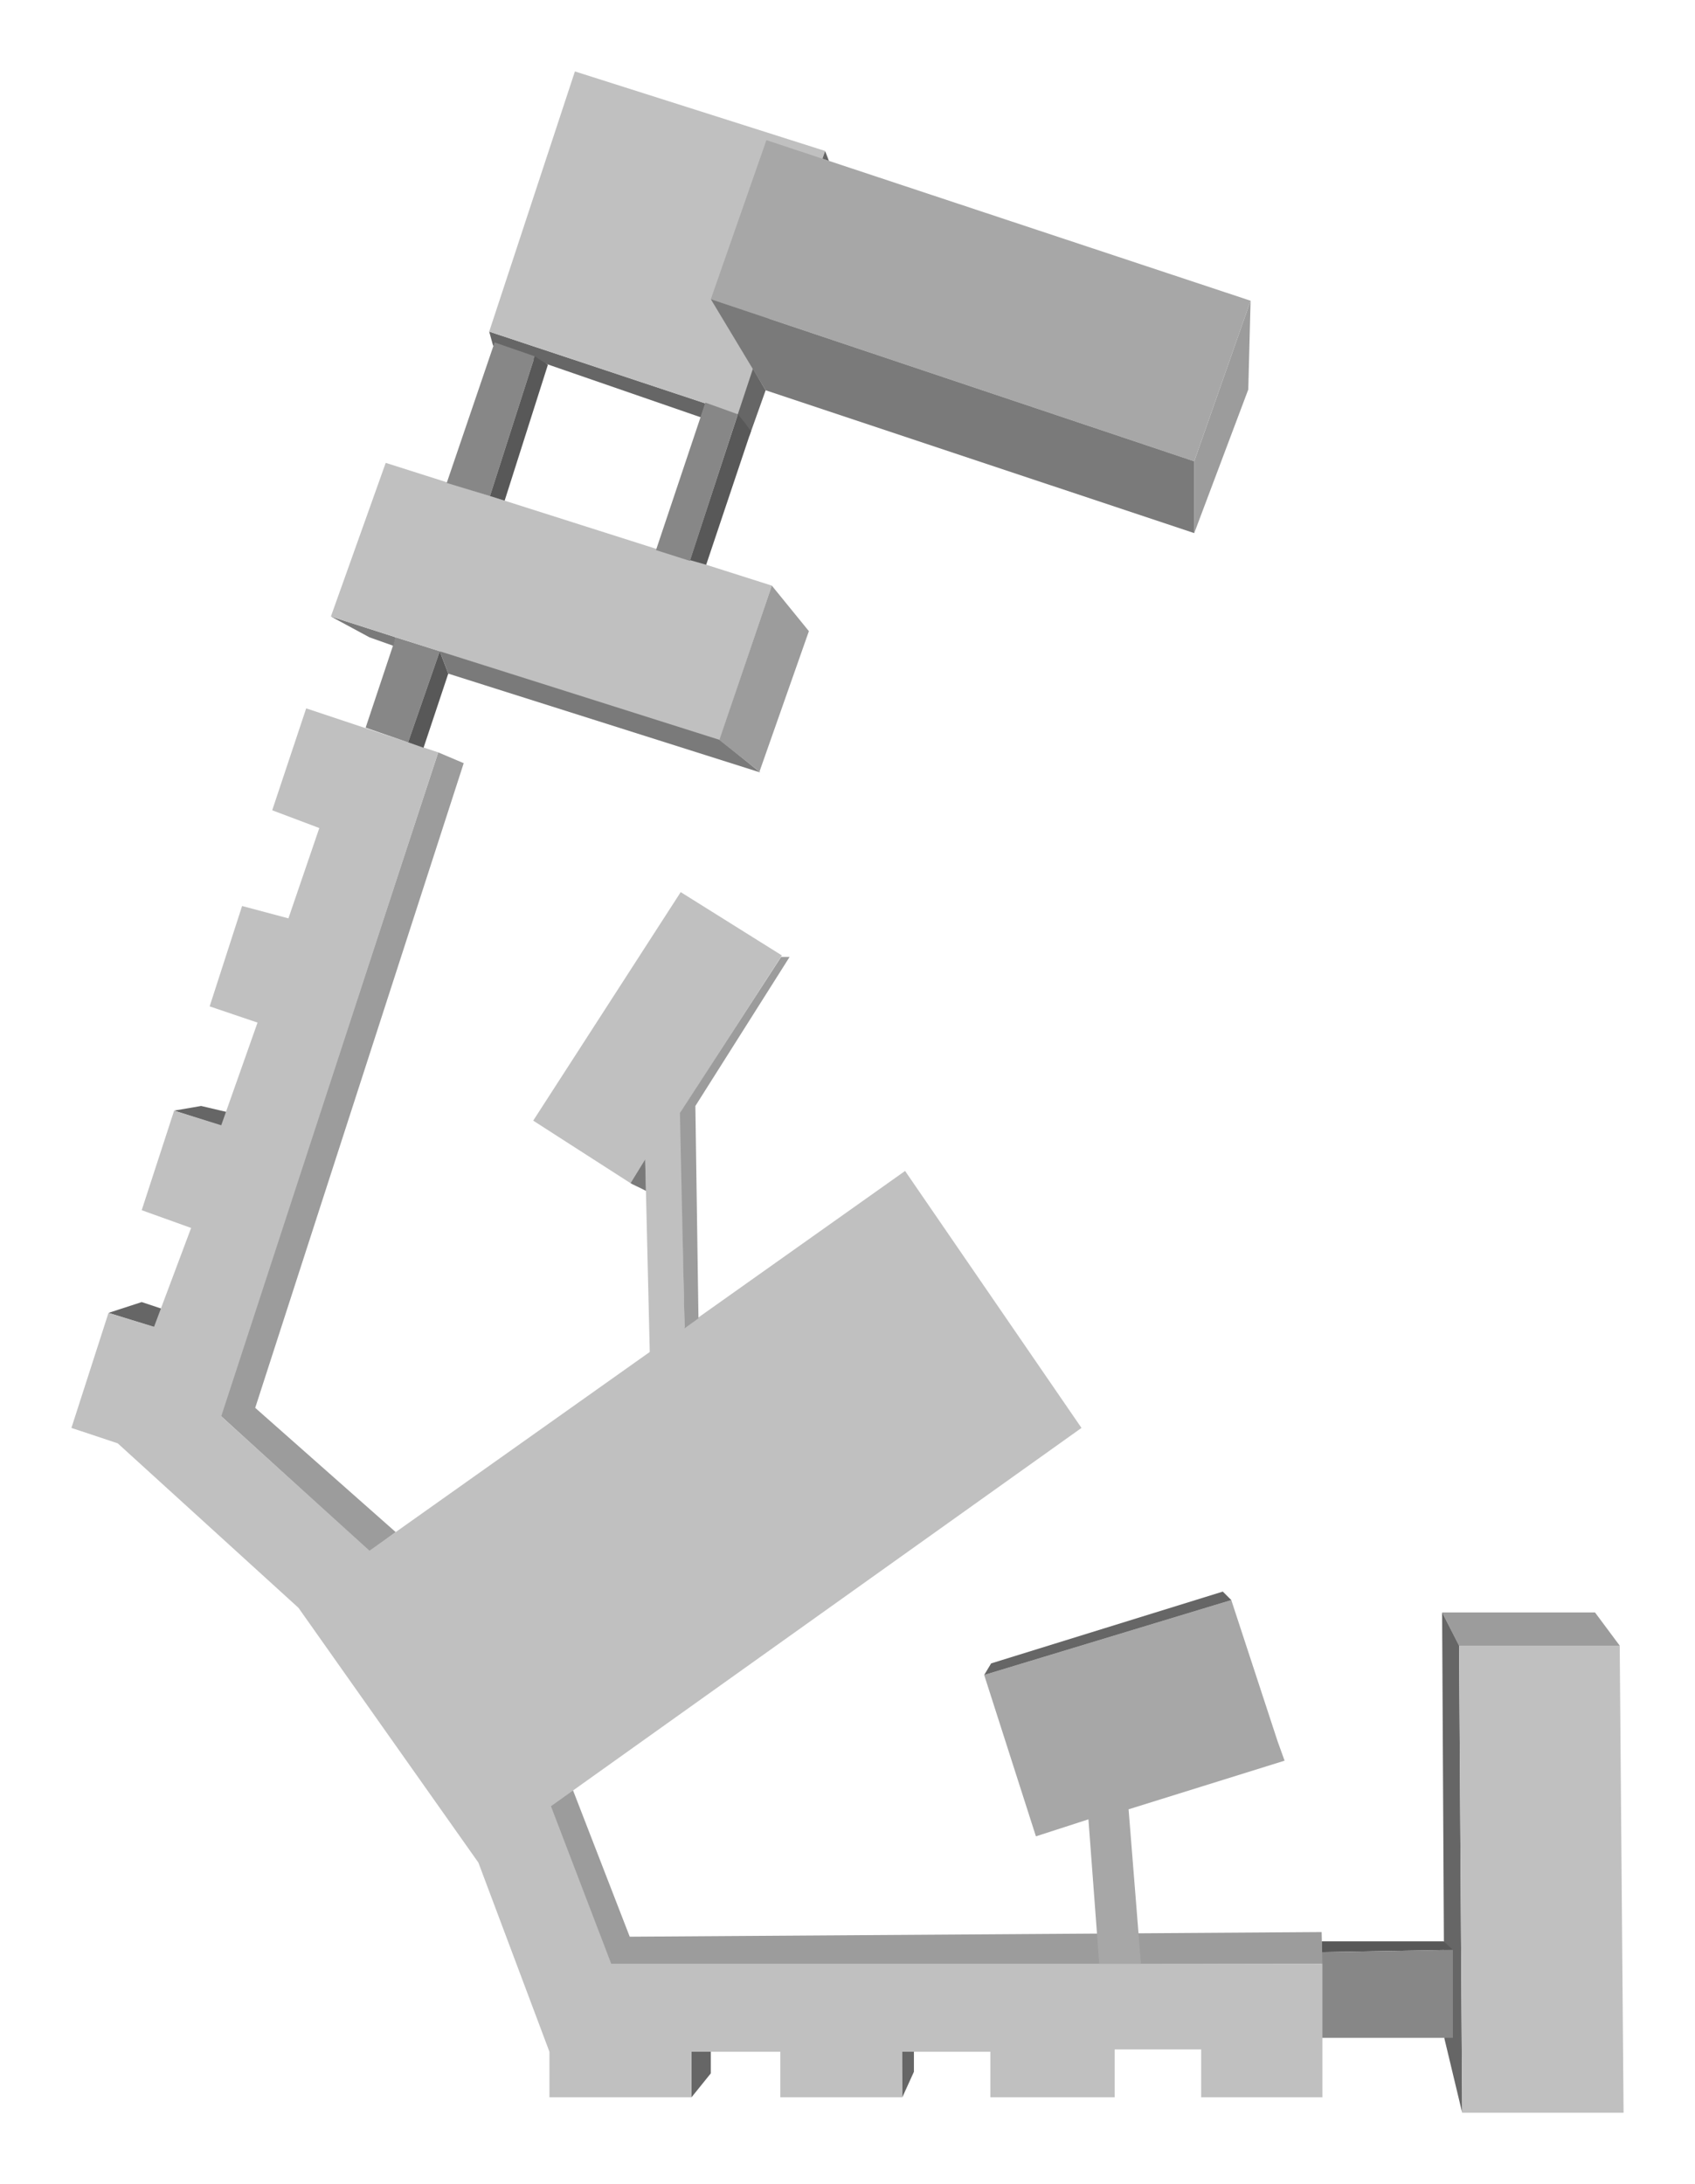<svg width="617" height="795" viewBox="0 0 617 795" fill="none" xmlns="http://www.w3.org/2000/svg">
<g filter="url(#filter0_d_77_155)">
<path d="M577.6 584.904H521.943L528.127 596.987H586.595L577.6 584.904Z" fill="#9C9C9C"/>
<path d="M529.251 767L522.786 740.023L521.943 584.904L528.127 596.987L529.251 767Z" fill="#666666"/>
<path d="M586.595 596.987H528.127L529.251 767H588L586.595 596.987Z" fill="#C0C0C0"/>
<path d="M522.505 704.615L525.878 707.706L478.092 708.549V704.615H522.505Z" fill="#585858"/>
<path d="M525.878 739.742H478.092V708.542L525.878 707.706V739.742Z" fill="#878787"/>
<path d="M298.754 56.598L297.348 52.944L296.224 55.755L298.754 56.598Z" fill="#666666"/>
<path d="M265.303 149.051L270.925 131.909L275.704 140.059L269.801 156.638L265.303 149.051Z" fill="#666666"/>
<path d="M176.478 123.76L175.072 118.702L253.779 144.836L252.092 149.894L176.478 123.76Z" fill="#666666"/>
<path d="M206.274 24L175.072 118.702L265.585 148.77L297.348 52.944L206.274 24Z" fill="#C0C0C0"/>
<path d="M255.746 752.669L248.719 761.38V744.519H255.746V752.669Z" fill="#666666"/>
<path d="M48.58 471.936L36.492 475.87L53.639 481.209L56.169 474.465L48.58 471.936Z" fill="#666666"/>
<path d="M70.224 400.559L60.386 402.245L77.814 407.865L79.781 402.807L70.224 400.559Z" fill="#666666"/>
<path d="M329.674 752.106L325.458 761.38L325.177 744.238H329.674V752.106Z" fill="#666666"/>
<path d="M196.998 655.157L205.43 649.256L226.231 702.929L478.092 701.243L478.373 712.765L219.485 713.608L196.998 655.157Z" fill="#9C9C9C"/>
<path d="M156.52 271.854L165.796 275.788L89.9 510.435L141.06 555.678L131.503 562.703L77.251 513.245L156.52 271.854Z" fill="#9C9C9C"/>
<path d="M196.997 744.8L171.137 675.952L105.642 583.217L39.866 523.361L23 517.741L36.492 475.87L53.077 480.928L66.57 444.959L48.58 438.495L60.386 402.245L77.532 407.584L90.744 370.209L73.316 364.308L85.122 327.776L101.988 332.272L113.231 299.394L96.085 292.93L108.453 255.836L156.52 271.854L77.532 513.526L131.502 562.422L326.459 424.211L390.672 517.741L197.56 655.438L219.485 712.765H397.137H412.316H478.373V761.38H434.241V743.957H402.759V761.38H357.502V744.8H325.458V761.38H281.045V744.8H248.719V761.38H196.997V744.8Z" fill="#C0C0C0"/>
<path d="M393.201 660.215L397.137 712.765H412.316L407.818 656.562L464.599 638.858L462.07 631.833L445.204 580.407L355.254 607.666L374.087 666.398L393.201 660.215Z" fill="#A7A7A7"/>
<path d="M357.784 603.451L355.254 607.666L445.204 580.407L442.112 577.316L357.784 603.451Z" fill="#666666"/>
<path d="M231.853 419.948L233.54 491.044L246.189 482.052L244.784 402.806L281.607 345.76L244.784 322.717L191.095 405.897L226.512 428.659L231.853 419.948Z" fill="#C0C0C0"/>
<path d="M232.134 431.469C230.448 430.533 226.737 428.884 226.512 428.659L231.853 419.948L232.134 431.469Z" fill="#7A7A7A"/>
<path d="M244.503 403.087L246.189 481.49L251.249 477.837L250.124 400.558L284.418 346.322H281.326L244.503 403.087Z" fill="#9C9C9C"/>
<path d="M141.06 229.983L130.097 262.862L145.557 268.201L157.082 235.041L141.06 229.983Z" fill="#878787"/>
<path d="M157.082 235.041L145.557 268.201L151.179 270.168L160.174 243.191L157.082 235.041Z" fill="#585858"/>
<path d="M131.502 229.983L117.448 222.396L141.06 229.983L140.216 233.075L131.502 229.983Z" fill="#7A7A7A"/>
<path d="M258.838 267.639L117.448 222.396L137.405 166.474L277.953 211.155L258.838 267.639Z" fill="#C0C0C0"/>
<path d="M160.174 243.191L157.082 235.042L259.119 267.358L273.736 279.161L160.174 243.191Z" fill="#7A7A7A"/>
<path d="M258.838 267.358L277.953 211.155L291.445 227.735L273.455 278.88L258.838 267.358Z" fill="#9C9C9C"/>
<path d="M452.231 107.46L431.712 165.911V192.046L451.388 139.777L452.231 107.46Z" fill="#9C9C9C"/>
<path d="M452.231 107.461L275.985 49.01L255.746 106.899L431.711 165.912L452.231 107.461Z" fill="#A7A7A7"/>
<path d="M275.704 140.058L255.746 106.898L431.711 165.911V192.045L275.704 140.058Z" fill="#7A7A7A"/>
<path d="M270.363 154.952L254.06 203.568L248.157 201.882L265.585 148.77L268.114 151.861L270.363 154.952Z" fill="#585858"/>
<path d="M177.04 122.636L159.612 173.78L175.353 178.558L191.657 127.694L177.04 122.636Z" fill="#878787"/>
<path d="M235.789 198.229L253.779 144.555L265.585 148.77L248.157 202.163L235.789 198.229Z" fill="#878787"/>
<path d="M180.694 180.244L175.353 178.558L191.657 127.694L196.435 130.785L180.694 180.244Z" fill="#585858"/>
</g>
<defs>
<filter id="filter0_d_77_155" x="0" y="0" width="617" height="795" filterUnits="userSpaceOnUse" color-interpolation-filters="sRGB">
<feFlood flood-opacity="0" result="BackgroundImageFix"/>
<feColorMatrix in="SourceAlpha" type="matrix" values="0 0 0 0 0 0 0 0 0 0 0 0 0 0 0 0 0 0 127 0" result="hardAlpha"/>
<feOffset dx="3" dy="2"/>
<feGaussianBlur stdDeviation="13"/>
<feComposite in2="hardAlpha" operator="out"/>
<feColorMatrix type="matrix" values="0 0 0 0 0.013 0 0 0 0 0.013 0 0 0 0 0.013 0 0 0 0.16 0"/>
<feBlend mode="normal" in2="BackgroundImageFix" result="effect1_dropShadow_77_155"/>
<feBlend mode="normal" in="SourceGraphic" in2="effect1_dropShadow_77_155" result="shape"/>
</filter>
</defs>
</svg>
